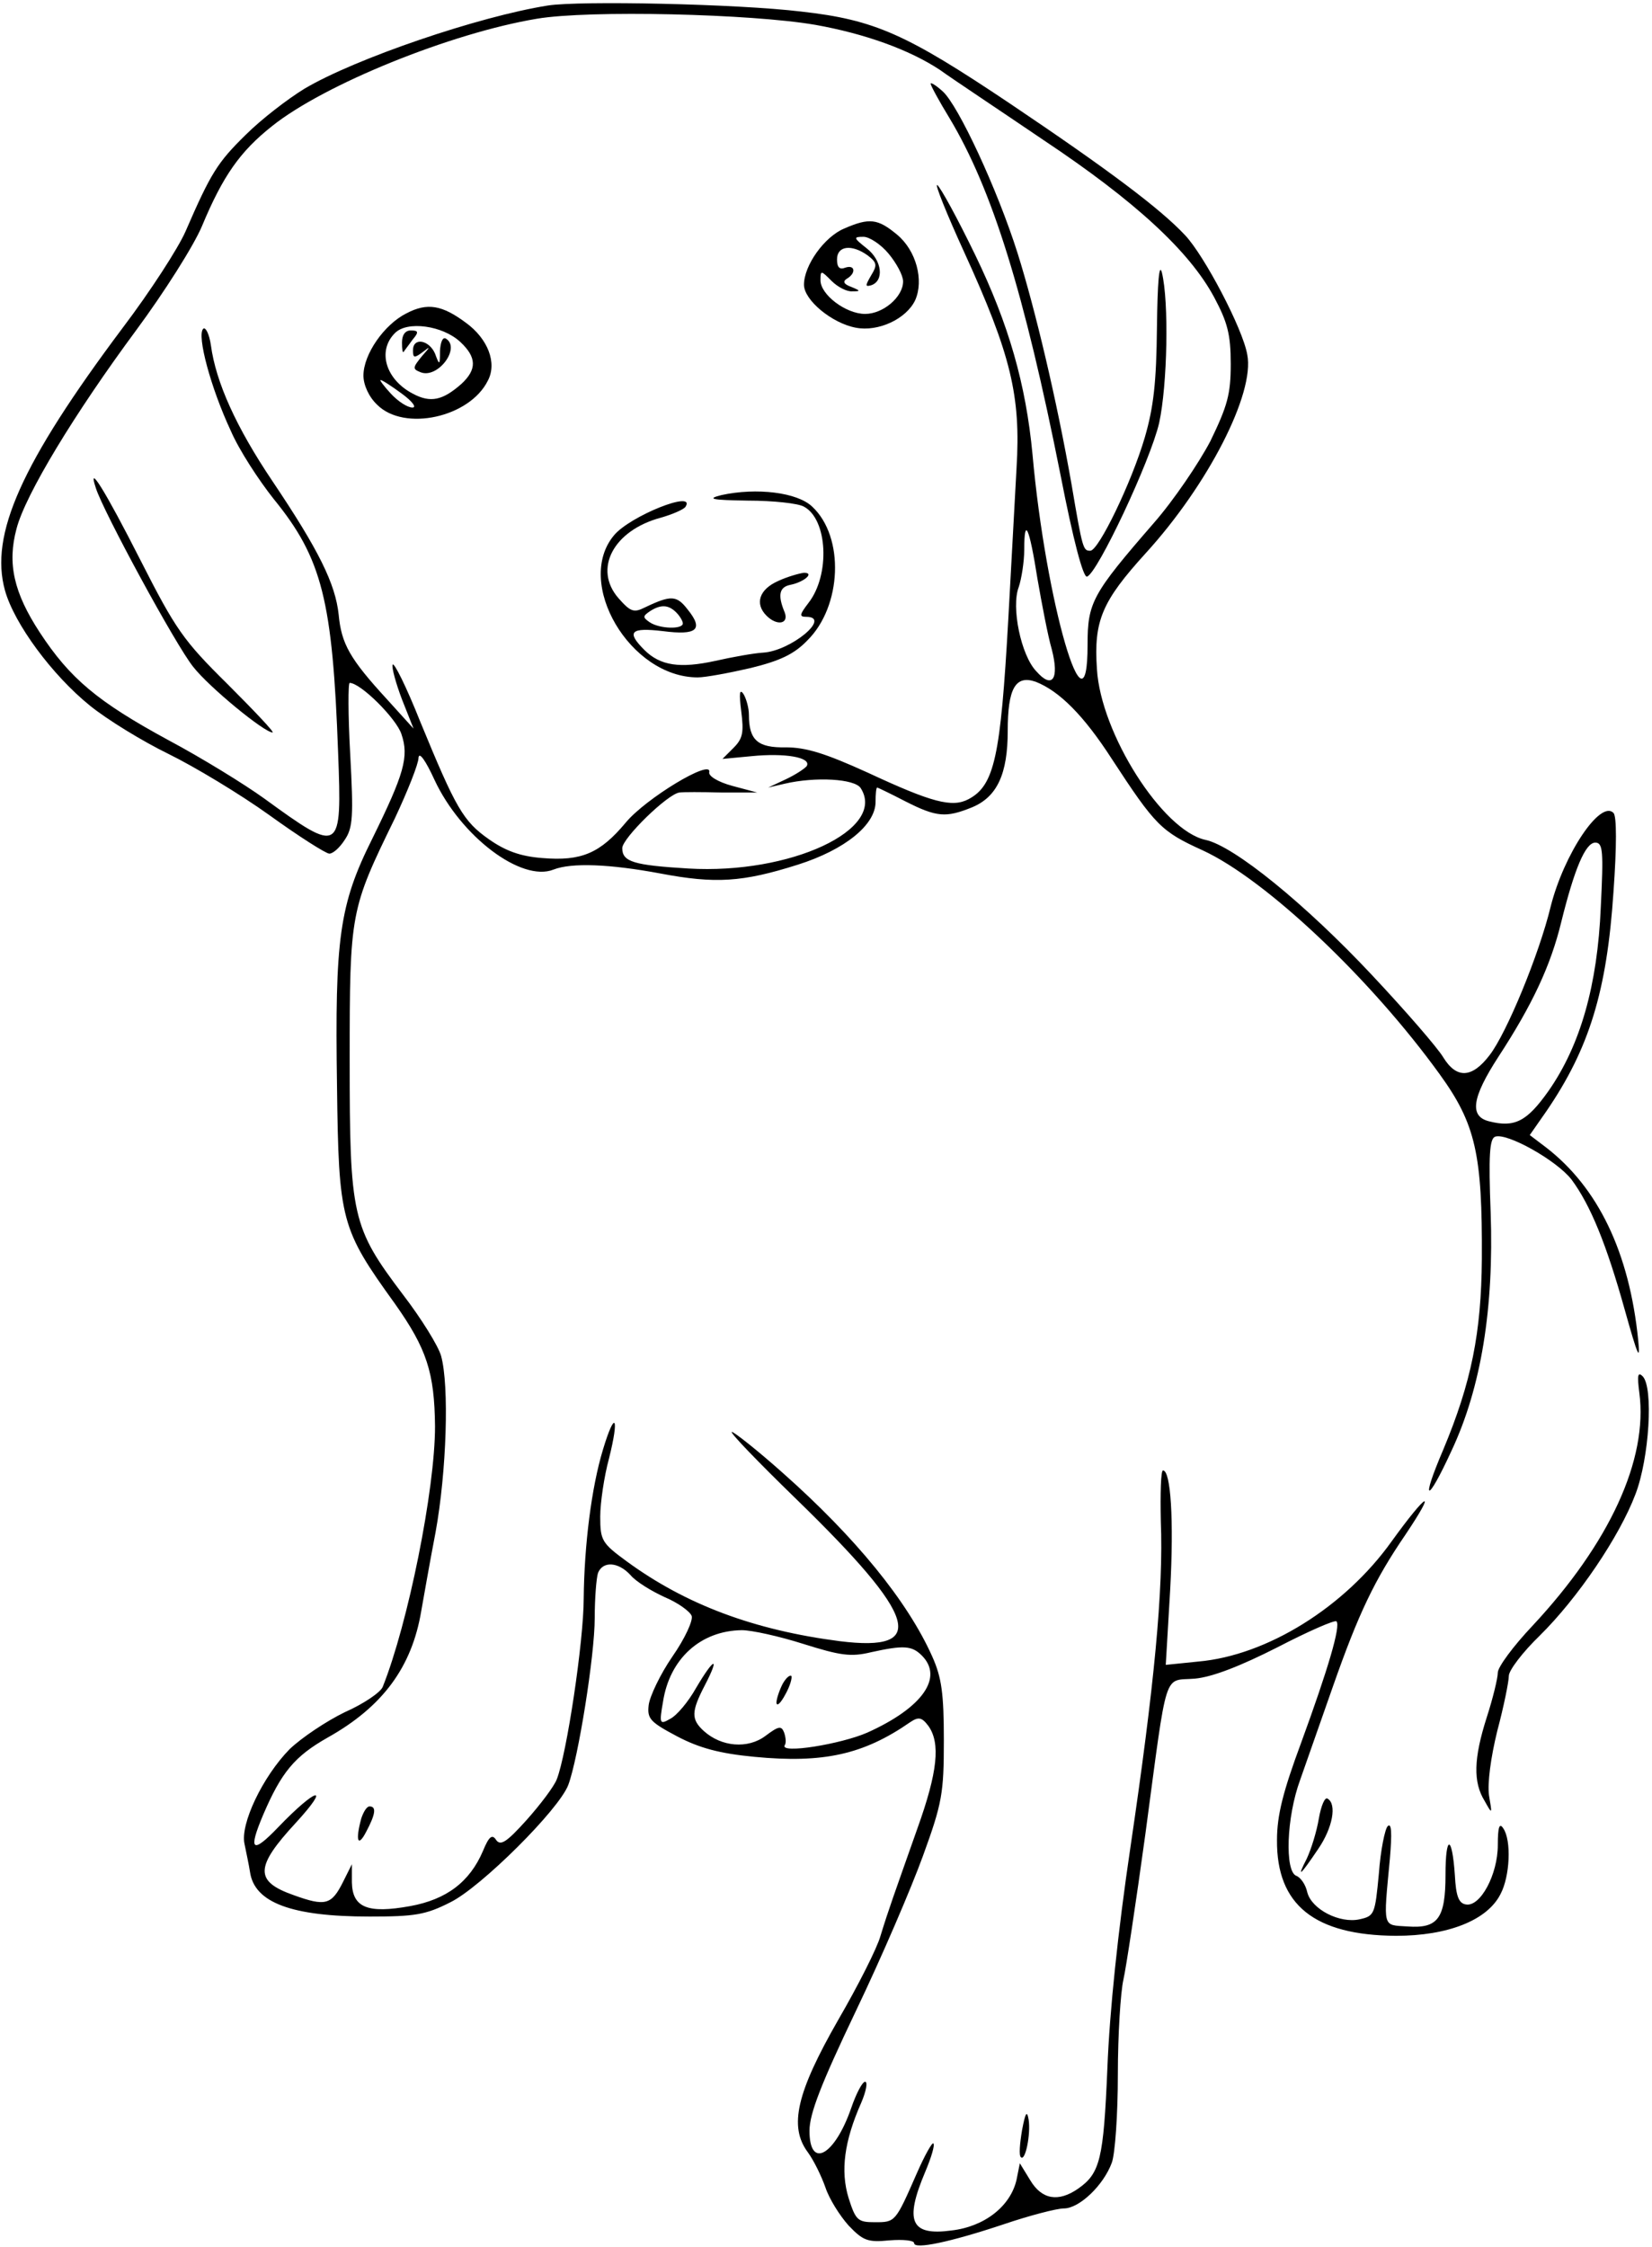 <?xml version="1.0" standalone="no"?>
<!DOCTYPE svg PUBLIC "-//W3C//DTD SVG 20010904//EN"
 "http://www.w3.org/TR/2001/REC-SVG-20010904/DTD/svg10.dtd">
<svg version="1.0" xmlns="http://www.w3.org/2000/svg"
 width="300pt" height="408pt" viewBox="0 0 300 408"
 preserveAspectRatio="xMidYMid meet">
<g transform="translate(0,408) scale(0.1,-0.1)"
fill="#000000" stroke="none">
<path d="M995 4070 c-126 -20 -349 -96 -442 -151 -31 -19 -79 -56 -107 -84
-51 -50 -63 -69 -109 -175 -13 -30 -64 -109 -114 -175 -185 -247 -242 -376
-214 -477 17 -61 86 -154 154 -209 32 -26 96 -65 143 -88 47 -23 130 -73 183
-111 54 -39 103 -70 109 -70 7 0 19 11 28 25 15 22 16 43 10 155 -4 72 -4 130
-1 130 20 0 85 -65 94 -93 14 -41 5 -72 -53 -190 -60 -120 -68 -181 -64 -449
3 -245 7 -259 105 -395 58 -82 72 -125 73 -223 0 -115 -49 -358 -95 -473 -4
-10 -35 -31 -69 -46 -33 -16 -78 -46 -100 -67 -49 -50 -90 -136 -82 -172 3
-15 8 -38 10 -51 8 -56 76 -81 217 -81 82 0 102 3 147 26 55 27 197 168 214
213 18 48 48 235 48 303 0 36 3 73 6 82 9 22 37 20 59 -4 10 -12 38 -29 62
-40 24 -10 46 -26 49 -34 3 -8 -12 -41 -35 -74 -22 -32 -41 -72 -43 -88 -3
-25 3 -31 52 -57 40 -21 77 -31 140 -37 125 -12 198 4 283 63 15 10 21 9 33
-7 22 -31 17 -83 -20 -186 -43 -122 -52 -146 -67 -195 -6 -22 -41 -91 -77
-153 -75 -131 -90 -193 -55 -240 11 -15 25 -44 32 -64 7 -21 26 -51 42 -69 26
-27 34 -31 74 -27 25 2 45 0 45 -5 0 -12 66 2 162 34 47 16 97 29 110 29 28 0
72 42 87 83 6 16 11 88 11 160 0 73 5 150 10 172 5 22 23 141 40 265 41 306
32 277 90 282 32 3 83 23 150 57 56 29 104 50 107 47 8 -8 -15 -86 -64 -220
-33 -89 -44 -132 -44 -177 -1 -118 68 -173 216 -174 94 0 166 28 190 76 17 32
20 97 5 119 -7 11 -10 3 -10 -30 0 -54 -32 -113 -58 -108 -13 2 -18 15 -20 53
-5 74 -17 74 -17 1 0 -80 -14 -98 -69 -94 -46 3 -44 -5 -32 123 4 47 3 66 -4
59 -5 -5 -13 -44 -16 -86 -7 -74 -8 -77 -35 -83 -36 -8 -87 18 -95 49 -3 14
-12 27 -20 30 -21 8 -18 106 7 174 11 31 38 108 60 171 46 131 75 192 131 274
59 88 40 78 -25 -12 -85 -119 -226 -207 -351 -218 l-59 -6 8 136 c7 128 1 217
-13 217 -4 0 -5 -42 -4 -92 5 -125 -12 -300 -55 -591 -23 -155 -38 -299 -42
-402 -7 -165 -13 -191 -53 -219 -36 -25 -66 -20 -87 15 l-19 31 -6 -30 c-11
-48 -58 -85 -118 -92 -74 -10 -86 16 -48 106 11 26 18 49 15 52 -2 3 -16 -22
-30 -54 -39 -89 -39 -89 -76 -89 -31 0 -35 3 -48 44 -15 49 -8 103 23 173 9
21 12 38 7 38 -5 0 -16 -21 -25 -47 -30 -87 -76 -113 -76 -42 0 31 21 85 84
217 47 98 101 224 122 282 35 96 38 114 38 210 0 85 -4 114 -21 152 -45 101
-140 217 -272 334 -46 41 -88 74 -92 74 -5 0 48 -55 117 -122 221 -215 240
-278 79 -258 -155 20 -279 66 -387 145 -45 33 -48 38 -48 81 0 25 7 73 16 106
19 76 11 89 -11 16 -21 -69 -34 -174 -35 -270 0 -78 -31 -284 -49 -329 -5 -13
-30 -46 -55 -74 -36 -40 -47 -47 -55 -36 -7 11 -13 7 -24 -20 -24 -56 -66 -88
-132 -100 -77 -14 -105 -3 -106 43 l0 33 -16 -32 c-21 -42 -32 -45 -90 -24
-71 25 -70 51 4 131 66 72 37 64 -32 -8 -47 -49 -55 -43 -27 23 33 77 57 106
117 140 100 56 153 128 170 230 4 22 15 86 26 143 20 110 25 266 10 320 -5 18
-36 68 -69 111 -93 123 -97 142 -97 426 0 269 1 273 82 439 23 49 43 99 43
110 1 12 13 -5 29 -40 48 -103 158 -186 216 -163 33 13 103 10 194 -7 100 -19
149 -16 250 16 85 27 141 72 141 114 0 14 1 26 3 26 1 0 24 -11 51 -25 57 -29
74 -30 121 -11 46 19 65 61 65 139 0 77 14 102 51 89 43 -17 87 -61 138 -140
79 -121 90 -132 165 -166 115 -53 305 -233 430 -406 66 -91 78 -146 77 -336
-1 -134 -19 -224 -70 -346 -42 -98 -30 -100 15 -2 54 115 77 259 71 432 -4
104 -2 134 8 138 21 8 112 -43 139 -78 34 -46 63 -116 97 -238 23 -82 28 -94
24 -54 -16 160 -73 278 -168 351 l-29 22 30 43 c78 114 110 218 122 398 6 84
6 138 0 144 -24 24 -90 -75 -114 -170 -21 -87 -80 -230 -111 -270 -32 -42 -60
-43 -84 -4 -10 17 -68 84 -130 150 -120 128 -250 234 -302 245 -78 17 -190
193 -197 310 -6 88 9 123 89 211 113 124 198 290 184 360 -8 47 -78 180 -113
217 -45 48 -138 118 -318 239 -188 126 -245 152 -379 167 -116 14 -402 20
-460 11z m485 -35 c90 -16 171 -45 227 -82 22 -16 108 -73 189 -128 165 -110
264 -201 309 -285 24 -45 30 -67 30 -121 0 -55 -6 -76 -37 -140 -21 -40 -67
-108 -103 -149 -112 -129 -120 -144 -120 -221 0 -183 -76 77 -100 346 -12 127
-43 236 -104 362 -32 66 -63 123 -69 127 -5 3 17 -52 49 -122 85 -186 103
-261 95 -392 -3 -58 -10 -181 -15 -275 -14 -249 -25 -301 -72 -326 -30 -16
-67 -6 -183 48 -77 35 -112 46 -149 46 -51 -1 -67 13 -67 59 0 13 -5 30 -10
38 -7 10 -8 1 -4 -31 5 -39 3 -50 -14 -67 l-20 -20 53 5 c60 6 109 -2 100 -18
-4 -5 -21 -16 -38 -24 l-32 -15 30 7 c56 13 127 9 138 -8 48 -75 -128 -157
-313 -146 -99 6 -120 12 -120 37 0 18 83 99 104 101 6 1 40 1 76 0 l65 0 -45
12 c-26 7 -44 18 -42 25 5 25 -116 -48 -152 -92 -46 -55 -80 -70 -151 -64 -40
3 -67 13 -97 34 -47 33 -60 56 -125 214 -25 63 -48 109 -50 103 -2 -5 6 -34
17 -63 l21 -53 -48 53 c-68 74 -83 101 -88 154 -6 56 -36 117 -120 242 -66 98
-103 180 -112 247 -3 21 -10 34 -14 30 -12 -12 14 -108 50 -185 15 -35 51 -90
78 -124 88 -108 107 -184 117 -461 7 -183 5 -184 -134 -83 -36 26 -114 74
-174 106 -129 70 -179 112 -234 196 -47 72 -59 125 -42 188 16 62 106 210 217
360 51 69 105 154 120 190 38 91 69 135 127 181 95 76 325 169 481 195 95 16
389 9 505 -11z m404 -1006 c8 -46 19 -104 26 -128 14 -54 1 -73 -28 -40 -28
29 -46 117 -32 153 5 15 10 46 10 68 0 61 9 42 24 -53z m1023 -596 c-6 -142
-37 -251 -95 -334 -39 -55 -61 -67 -108 -55 -36 9 -31 43 17 117 62 95 95 166
114 244 24 97 44 145 62 145 14 0 15 -16 10 -117z m-1448 -1338 c67 -21 86
-24 123 -15 59 13 74 12 92 -6 40 -40 1 -95 -99 -140 -48 -21 -159 -39 -150
-23 3 4 2 14 -1 23 -5 13 -10 12 -34 -6 -32 -24 -80 -20 -112 9 -23 21 -23 35
2 83 28 54 17 51 -16 -5 -14 -25 -35 -50 -47 -56 -19 -11 -20 -9 -13 31 12 78
68 129 143 130 18 0 68 -11 112 -25z"/>
<path d="M1690 3928 c0 -3 15 -31 34 -62 78 -130 136 -317 202 -649 23 -118
41 -186 48 -184 19 6 115 210 131 279 15 69 18 220 5 273 -5 19 -8 -18 -9 -99
-1 -100 -6 -145 -22 -200 -24 -82 -84 -206 -99 -206 -13 0 -14 2 -34 120 -27
154 -66 318 -98 420 -37 117 -108 269 -136 294 -12 11 -22 17 -22 14z"/>
<path d="M1533 3665 c-36 -15 -73 -67 -73 -102 0 -28 51 -70 94 -78 41 -8 92
16 108 50 16 36 2 90 -33 119 -35 29 -50 31 -96 11z m81 -46 c14 -17 26 -39
26 -50 0 -28 -36 -59 -69 -59 -35 0 -81 35 -81 61 0 19 1 18 20 -1 11 -11 28
-20 38 -19 15 0 15 1 -2 8 -14 5 -16 10 -8 15 17 10 15 26 -3 20 -10 -4 -15 0
-15 15 0 25 27 28 56 7 17 -13 17 -18 6 -36 -11 -19 -11 -21 0 -18 24 8 20 45
-8 67 -24 19 -25 21 -6 21 11 0 32 -14 46 -31z"/>
<path d="M738 3511 c-40 -20 -78 -74 -78 -113 0 -17 10 -39 25 -53 49 -49 168
-23 201 44 17 32 0 76 -40 105 -43 32 -70 37 -108 17z m98 -52 c30 -28 30 -50
2 -76 -34 -30 -56 -35 -88 -18 -50 26 -65 78 -33 110 22 23 87 14 119 -16z
m-106 -94 c19 -14 27 -25 19 -25 -9 0 -26 11 -39 25 -13 14 -21 25 -19 25 3 0
20 -11 39 -25z"/>
<path d="M730 3458 c0 -12 1 -19 3 -17 1 2 9 12 16 22 12 14 11 17 -3 17 -10
0 -16 -8 -16 -22z"/>
<path d="M799 3443 c0 -27 -1 -27 -9 -5 -11 25 -40 30 -40 6 0 -14 2 -15 18
-3 14 11 14 10 -2 -8 -17 -21 -17 -23 -2 -29 31 -12 73 44 46 61 -6 4 -10 -6
-11 -22z"/>
<path d="M174 3194 c13 -42 146 -287 177 -325 29 -37 129 -119 144 -119 4 0
-33 39 -82 88 -80 79 -94 99 -158 225 -64 126 -97 179 -81 131z"/>
<path d="M1310 3181 c-28 -7 -17 -9 48 -10 46 0 92 -5 102 -11 43 -23 48 -124
8 -175 -16 -21 -17 -25 -4 -25 47 0 -28 -62 -78 -65 -17 -1 -56 -8 -87 -15
-64 -14 -100 -9 -129 20 -33 33 -25 41 34 34 62 -8 74 3 45 39 -20 26 -30 27
-78 4 -20 -10 -26 -8 -48 17 -46 53 -9 123 77 146 21 6 42 15 45 20 19 31
-101 -17 -130 -52 -72 -86 29 -258 152 -258 14 0 57 8 96 17 53 13 79 25 103
50 63 62 68 188 9 243 -27 26 -101 35 -165 21z m-82 -213 c7 -7 12 -16 12 -20
0 -11 -42 -10 -60 2 -13 9 -13 11 0 20 20 13 34 12 48 -2z"/>
<path d="M1413 3025 c-34 -15 -43 -41 -21 -63 19 -19 41 -15 33 6 -13 31 -10
46 10 50 25 5 45 22 25 22 -8 -1 -30 -7 -47 -15z"/>
<path d="M1421 1022 c-6 -12 -11 -27 -11 -34 1 -7 8 0 16 15 9 16 13 31 11 34
-3 2 -10 -4 -16 -15z"/>
<path d="M2977 1551 c16 -121 -54 -273 -194 -423 -35 -37 -63 -75 -63 -85 0
-10 -9 -47 -20 -81 -24 -75 -25 -118 -4 -152 14 -25 14 -25 8 10 -3 22 3 68
15 117 12 45 21 90 21 100 0 10 25 43 56 73 69 68 145 180 174 257 25 65 33
194 13 214 -9 9 -10 1 -6 -30z"/>
<path d="M2395 778 c-4 -24 -14 -56 -22 -73 -19 -37 -12 -31 21 18 26 38 34
81 17 91 -5 4 -12 -13 -16 -36z"/>
<path d="M656 778 c-11 -41 -6 -53 9 -24 17 32 19 46 6 46 -5 0 -11 -10 -15
-22z"/>
<path d="M1856 212 c-4 -24 -6 -46 -2 -49 8 -8 18 42 14 68 -3 18 -6 13 -12
-19z"/>
</g>
</svg>
